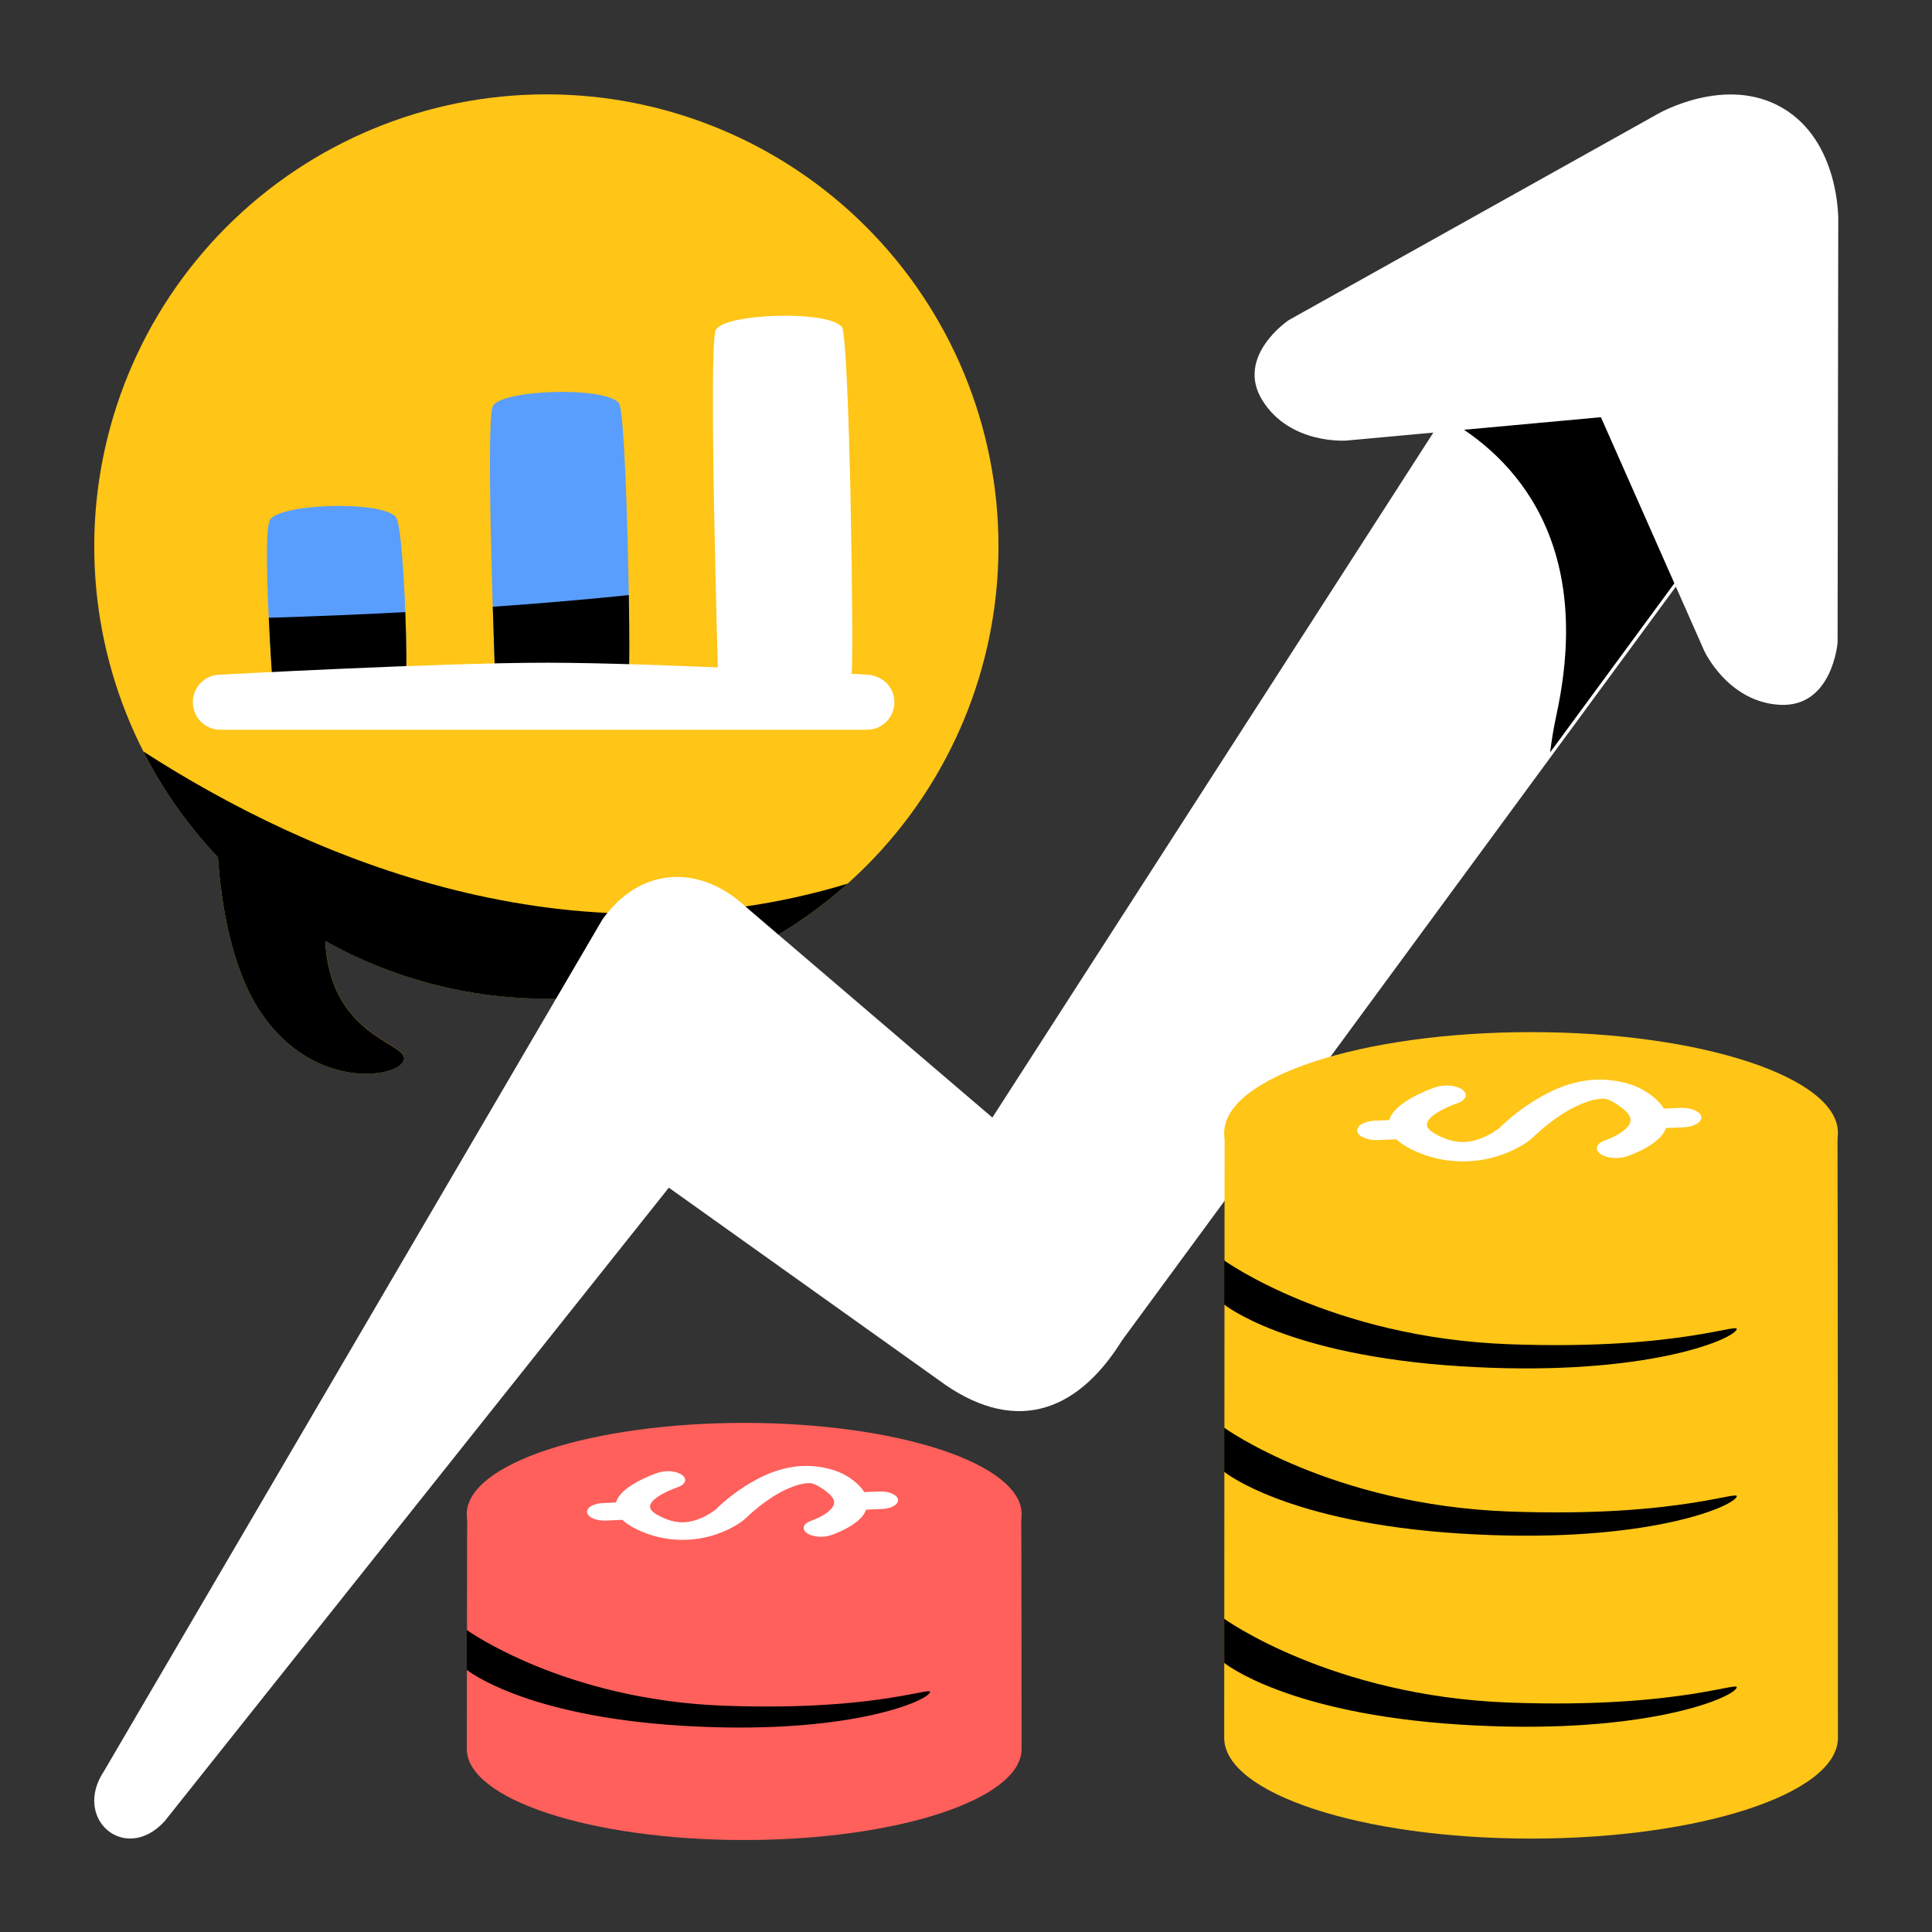 <svg width="54" height="54" viewBox="0 0 54 54" fill="none" xmlns="http://www.w3.org/2000/svg">
<rect x="0" y="0" width="54" height="54" fill="#333333" stroke="none"/>
<path d="M15.271 2.637C11.919 2.637 8.705 3.968 6.335 6.338C3.965 8.708 2.634 11.922 2.634 15.274C2.634 18.505 3.871 21.612 6.091 23.959C6.182 25.27 6.468 27.118 7.335 28.363C8.801 30.469 11.096 30.13 11.284 29.641C11.472 29.152 9.328 29.04 9.103 26.482C9.097 26.421 9.095 26.36 9.094 26.299C10.981 27.356 13.108 27.911 15.271 27.911C18.622 27.911 21.837 26.58 24.207 24.21C26.577 21.84 27.908 18.626 27.908 15.274C27.908 11.922 26.577 8.708 24.207 6.338C21.837 3.968 18.622 2.637 15.271 2.637Z" fill="#FFC517"/>
<path d="M4.006 21.004C4.556 22.085 5.258 23.081 6.091 23.961C6.182 25.273 6.468 27.121 7.335 28.365C8.802 30.471 11.096 30.133 11.284 29.644C11.472 29.155 9.328 29.042 9.103 26.485C9.097 26.423 9.095 26.362 9.094 26.302C10.981 27.359 13.108 27.914 15.271 27.914C18.378 27.914 21.376 26.769 23.693 24.698C15.925 27.053 8.729 24.048 4.006 21.004Z" fill="black"/>
<path d="M41.147 10.407L27.737 31.236L20.854 25.353C19.491 24.087 17.835 24.283 16.835 25.704L2.902 49.512C2.022 50.838 3.494 52.107 4.598 50.908L18.694 33.196L26.228 38.567C28.27 40.087 30.056 39.566 31.361 37.465L51.38 10.219L41.147 10.407Z" fill="white"/>
<path d="M28.554 48.883C28.554 50.289 25.082 51.429 20.8 51.429C16.518 51.429 13.047 50.289 13.047 48.883C13.047 48.84 13.057 42.252 13.057 42.252C13.263 40.907 16.651 42.997 20.8 42.997C24.945 42.997 28.33 40.946 28.543 42.289C28.55 42.334 28.554 48.883 28.554 48.883Z" fill="#FF605B"/>
<path d="M28.554 42.315C28.554 42.99 27.737 43.637 26.283 44.114C24.829 44.592 22.857 44.86 20.8 44.86C19.782 44.86 18.774 44.794 17.833 44.666C16.893 44.538 16.038 44.351 15.318 44.114C14.598 43.878 14.027 43.598 13.637 43.289C13.247 42.98 13.047 42.649 13.047 42.315C13.047 41.64 13.864 40.992 15.318 40.515C16.772 40.038 18.744 39.77 20.8 39.77C22.857 39.77 24.829 40.038 26.283 40.515C27.737 40.992 28.554 41.64 28.554 42.315Z" fill="#FF605B"/>
<path d="M16.409 42.275C16.415 42.307 16.432 42.339 16.461 42.367C16.49 42.396 16.53 42.422 16.579 42.443C16.627 42.463 16.683 42.479 16.744 42.489C16.805 42.499 16.868 42.502 16.932 42.5L17.396 42.48C17.487 42.567 17.61 42.651 17.765 42.729C18.151 42.923 18.577 43.026 18.985 43.038C19.394 43.05 19.749 42.976 20.017 42.886C20.524 42.715 20.796 42.478 20.825 42.452C20.835 42.444 20.844 42.436 20.852 42.428C20.852 42.428 21.253 42.027 21.759 41.74C22.012 41.596 22.291 41.493 22.465 41.468C22.64 41.443 22.71 41.434 22.937 41.577C23.455 41.902 23.343 42.075 23.168 42.236C22.993 42.397 22.688 42.5 22.688 42.5C22.634 42.517 22.587 42.54 22.551 42.566C22.514 42.593 22.488 42.623 22.474 42.654C22.46 42.685 22.459 42.718 22.47 42.75C22.48 42.782 22.504 42.812 22.538 42.839C22.606 42.894 22.715 42.933 22.84 42.947C22.965 42.962 23.097 42.95 23.205 42.915C23.205 42.915 23.7 42.763 24.015 42.474C24.103 42.394 24.171 42.299 24.209 42.195L24.656 42.177C24.72 42.174 24.782 42.165 24.838 42.15C24.895 42.136 24.945 42.115 24.986 42.091C25.027 42.066 25.059 42.038 25.078 42.007C25.097 41.976 25.105 41.944 25.099 41.912C25.094 41.88 25.076 41.848 25.047 41.82C25.018 41.791 24.978 41.766 24.93 41.745C24.881 41.724 24.825 41.708 24.765 41.698C24.704 41.688 24.64 41.685 24.577 41.687L24.154 41.705C24.07 41.562 23.923 41.414 23.691 41.269C23.293 41.019 22.689 40.926 22.203 40.995C21.717 41.064 21.351 41.234 21.036 41.413C20.434 41.754 20.034 42.16 19.998 42.196C19.994 42.199 19.773 42.378 19.48 42.477C19.332 42.527 19.189 42.553 19.043 42.548C18.896 42.544 18.709 42.512 18.447 42.38C18.215 42.264 18.172 42.184 18.169 42.11C18.168 42.036 18.227 41.953 18.337 41.869C18.557 41.702 18.93 41.572 18.93 41.572C18.983 41.554 19.029 41.531 19.065 41.505C19.101 41.478 19.126 41.448 19.14 41.417C19.153 41.385 19.154 41.352 19.142 41.321C19.13 41.289 19.106 41.259 19.072 41.232C19.037 41.205 18.992 41.182 18.939 41.163C18.887 41.145 18.828 41.132 18.766 41.126C18.703 41.119 18.639 41.119 18.577 41.125C18.514 41.131 18.454 41.143 18.401 41.16C18.401 41.16 17.892 41.322 17.53 41.597C17.387 41.707 17.26 41.841 17.217 41.995L16.852 42.011C16.788 42.013 16.727 42.022 16.67 42.037C16.614 42.052 16.563 42.072 16.522 42.096C16.481 42.121 16.45 42.15 16.431 42.18C16.411 42.211 16.404 42.243 16.409 42.275Z" fill="white"/>
<path d="M13.047 45.559C13.047 45.559 15.748 47.508 20.23 47.675C24.713 47.842 26.245 47.034 25.966 47.34C25.688 47.647 23.405 48.51 19.005 48.231C14.606 47.953 13.047 46.672 13.047 46.672V45.559Z" fill="black"/>
<path d="M51.371 48.573C51.371 50.128 47.531 51.389 42.794 51.389C38.057 51.389 34.217 50.128 34.217 48.573C34.217 48.525 34.228 31.597 34.228 31.597C34.456 30.109 38.204 32.421 42.794 32.421C47.379 32.421 51.123 30.152 51.359 31.638C51.367 31.687 51.371 48.573 51.371 48.573Z" fill="#FFC517"/>
<path d="M51.371 31.663C51.371 33.218 47.531 34.479 42.794 34.479C38.057 34.479 34.217 33.218 34.217 31.663C34.217 30.108 38.057 28.848 42.794 28.848C47.531 28.848 51.371 30.108 51.371 31.663Z" fill="#FFC517"/>
<path d="M37.937 31.617C37.961 31.766 38.22 31.878 38.515 31.865L39.028 31.844C39.129 31.939 39.265 32.032 39.437 32.119C39.864 32.333 40.334 32.447 40.786 32.46C41.239 32.474 41.631 32.392 41.928 32.292C42.488 32.103 42.789 31.842 42.822 31.812C42.833 31.803 42.842 31.795 42.851 31.786C42.851 31.786 43.295 31.342 43.854 31.024C44.134 30.866 44.443 30.751 44.636 30.724C44.829 30.696 44.907 30.687 45.158 30.844C45.731 31.204 45.607 31.396 45.413 31.573C45.219 31.751 44.882 31.866 44.882 31.866C44.632 31.946 44.557 32.114 44.716 32.241C44.874 32.367 45.205 32.405 45.454 32.325C45.454 32.325 46.001 32.156 46.35 31.837C46.448 31.748 46.522 31.643 46.565 31.528L47.06 31.508C47.355 31.495 47.574 31.364 47.55 31.215C47.525 31.065 47.267 30.954 46.972 30.966L46.505 30.986C46.411 30.828 46.248 30.664 45.992 30.503C45.552 30.227 44.883 30.124 44.346 30.2C43.808 30.277 43.403 30.465 43.054 30.663C42.389 31.041 41.946 31.489 41.907 31.529C41.903 31.533 41.658 31.73 41.333 31.84C41.169 31.895 41.012 31.923 40.85 31.919C40.688 31.914 40.481 31.879 40.191 31.733C39.934 31.604 39.886 31.516 39.884 31.434C39.882 31.352 39.948 31.26 40.069 31.168C40.312 30.982 40.725 30.838 40.725 30.838C40.973 30.756 41.043 30.588 40.882 30.463C40.72 30.337 40.388 30.302 40.14 30.383C40.14 30.383 39.577 30.562 39.177 30.867C39.018 30.988 38.878 31.137 38.83 31.307L38.426 31.324C38.131 31.336 37.912 31.467 37.937 31.617Z" fill="white"/>
<path d="M34.217 35.23C34.217 35.23 37.205 37.386 42.164 37.571C47.123 37.756 48.817 36.863 48.509 37.202C48.201 37.541 45.675 38.495 40.809 38.187C35.942 37.879 34.217 36.462 34.217 36.462V35.23Z" fill="black"/>
<path d="M34.217 39.906C34.217 39.906 37.205 42.062 42.164 42.247C47.123 42.432 48.817 41.539 48.509 41.877C48.201 42.216 45.675 43.171 40.809 42.863C35.942 42.555 34.217 41.138 34.217 41.138V39.906Z" fill="black"/>
<path d="M34.217 45.246C34.217 45.246 37.205 47.402 42.164 47.587C47.123 47.772 48.817 46.879 48.509 47.217C48.201 47.556 45.675 48.511 40.809 48.203C35.942 47.895 34.217 46.478 34.217 46.478V45.246Z" fill="black"/>
<path d="M49.791 10.223L41.072 10.383L40.273 11.624C42.004 12.547 44.608 14.825 43.51 19.949C43.423 20.355 43.364 20.712 43.327 21.029L49.71 12.342C49.76 11.582 49.794 10.869 49.791 10.223Z" fill="black"/>
<path d="M49.826 3.02C48.224 2.078 46.332 3.186 46.332 3.186L36.02 8.948C36.02 8.948 34.513 9.956 35.287 11.195C36.061 12.434 37.634 12.314 37.634 12.314L44.746 11.661L47.635 18.193C47.635 18.193 48.295 19.626 49.754 19.7C51.213 19.774 51.361 17.966 51.361 17.966L51.38 6.154C51.38 6.154 51.428 3.962 49.826 3.02Z" fill="white"/>
<path d="M7.607 18.919C7.607 18.919 7.333 15.021 7.538 14.548C7.744 14.075 10.654 13.977 11.064 14.45C11.287 14.706 11.407 18.644 11.338 18.821C11.27 18.998 7.607 18.919 7.607 18.919Z" fill="#599EFC"/>
<path d="M13.839 18.92C13.839 18.92 13.565 11.833 13.771 11.361C13.976 10.888 16.885 10.79 17.296 11.262C17.519 11.518 17.638 18.645 17.57 18.822C17.501 18.999 13.839 18.92 13.839 18.92Z" fill="#599EFC"/>
<path d="M20.071 18.918C20.071 18.918 19.797 9.704 20.003 9.232C20.208 8.759 23.118 8.661 23.528 9.133C23.751 9.39 23.871 18.642 23.802 18.819C23.734 18.997 20.071 18.918 20.071 18.918Z" fill="white"/>
<path d="M11.328 17.109C10.061 17.176 8.785 17.228 7.512 17.267C7.554 18.156 7.607 18.922 7.607 18.922C7.607 18.922 11.27 19.001 11.338 18.824C11.368 18.748 11.361 17.979 11.328 17.109Z" fill="black"/>
<path d="M17.576 16.633C16.335 16.761 15.063 16.869 13.773 16.959C13.807 18.069 13.839 18.922 13.839 18.922C13.839 18.922 17.502 19.001 17.57 18.823C17.595 18.761 17.594 17.817 17.576 16.633Z" fill="black"/>
<path d="M6.16 18.857C6.16 18.857 12.29 18.522 15.304 18.523C18.317 18.525 24.229 18.857 24.229 18.857C24.655 18.873 24.999 19.2 24.999 19.627C24.999 20.054 24.656 20.397 24.229 20.397H6.16C5.734 20.397 5.39 20.054 5.39 19.627C5.39 19.2 5.734 18.857 6.16 18.857Z" fill="white"/>
</svg>
